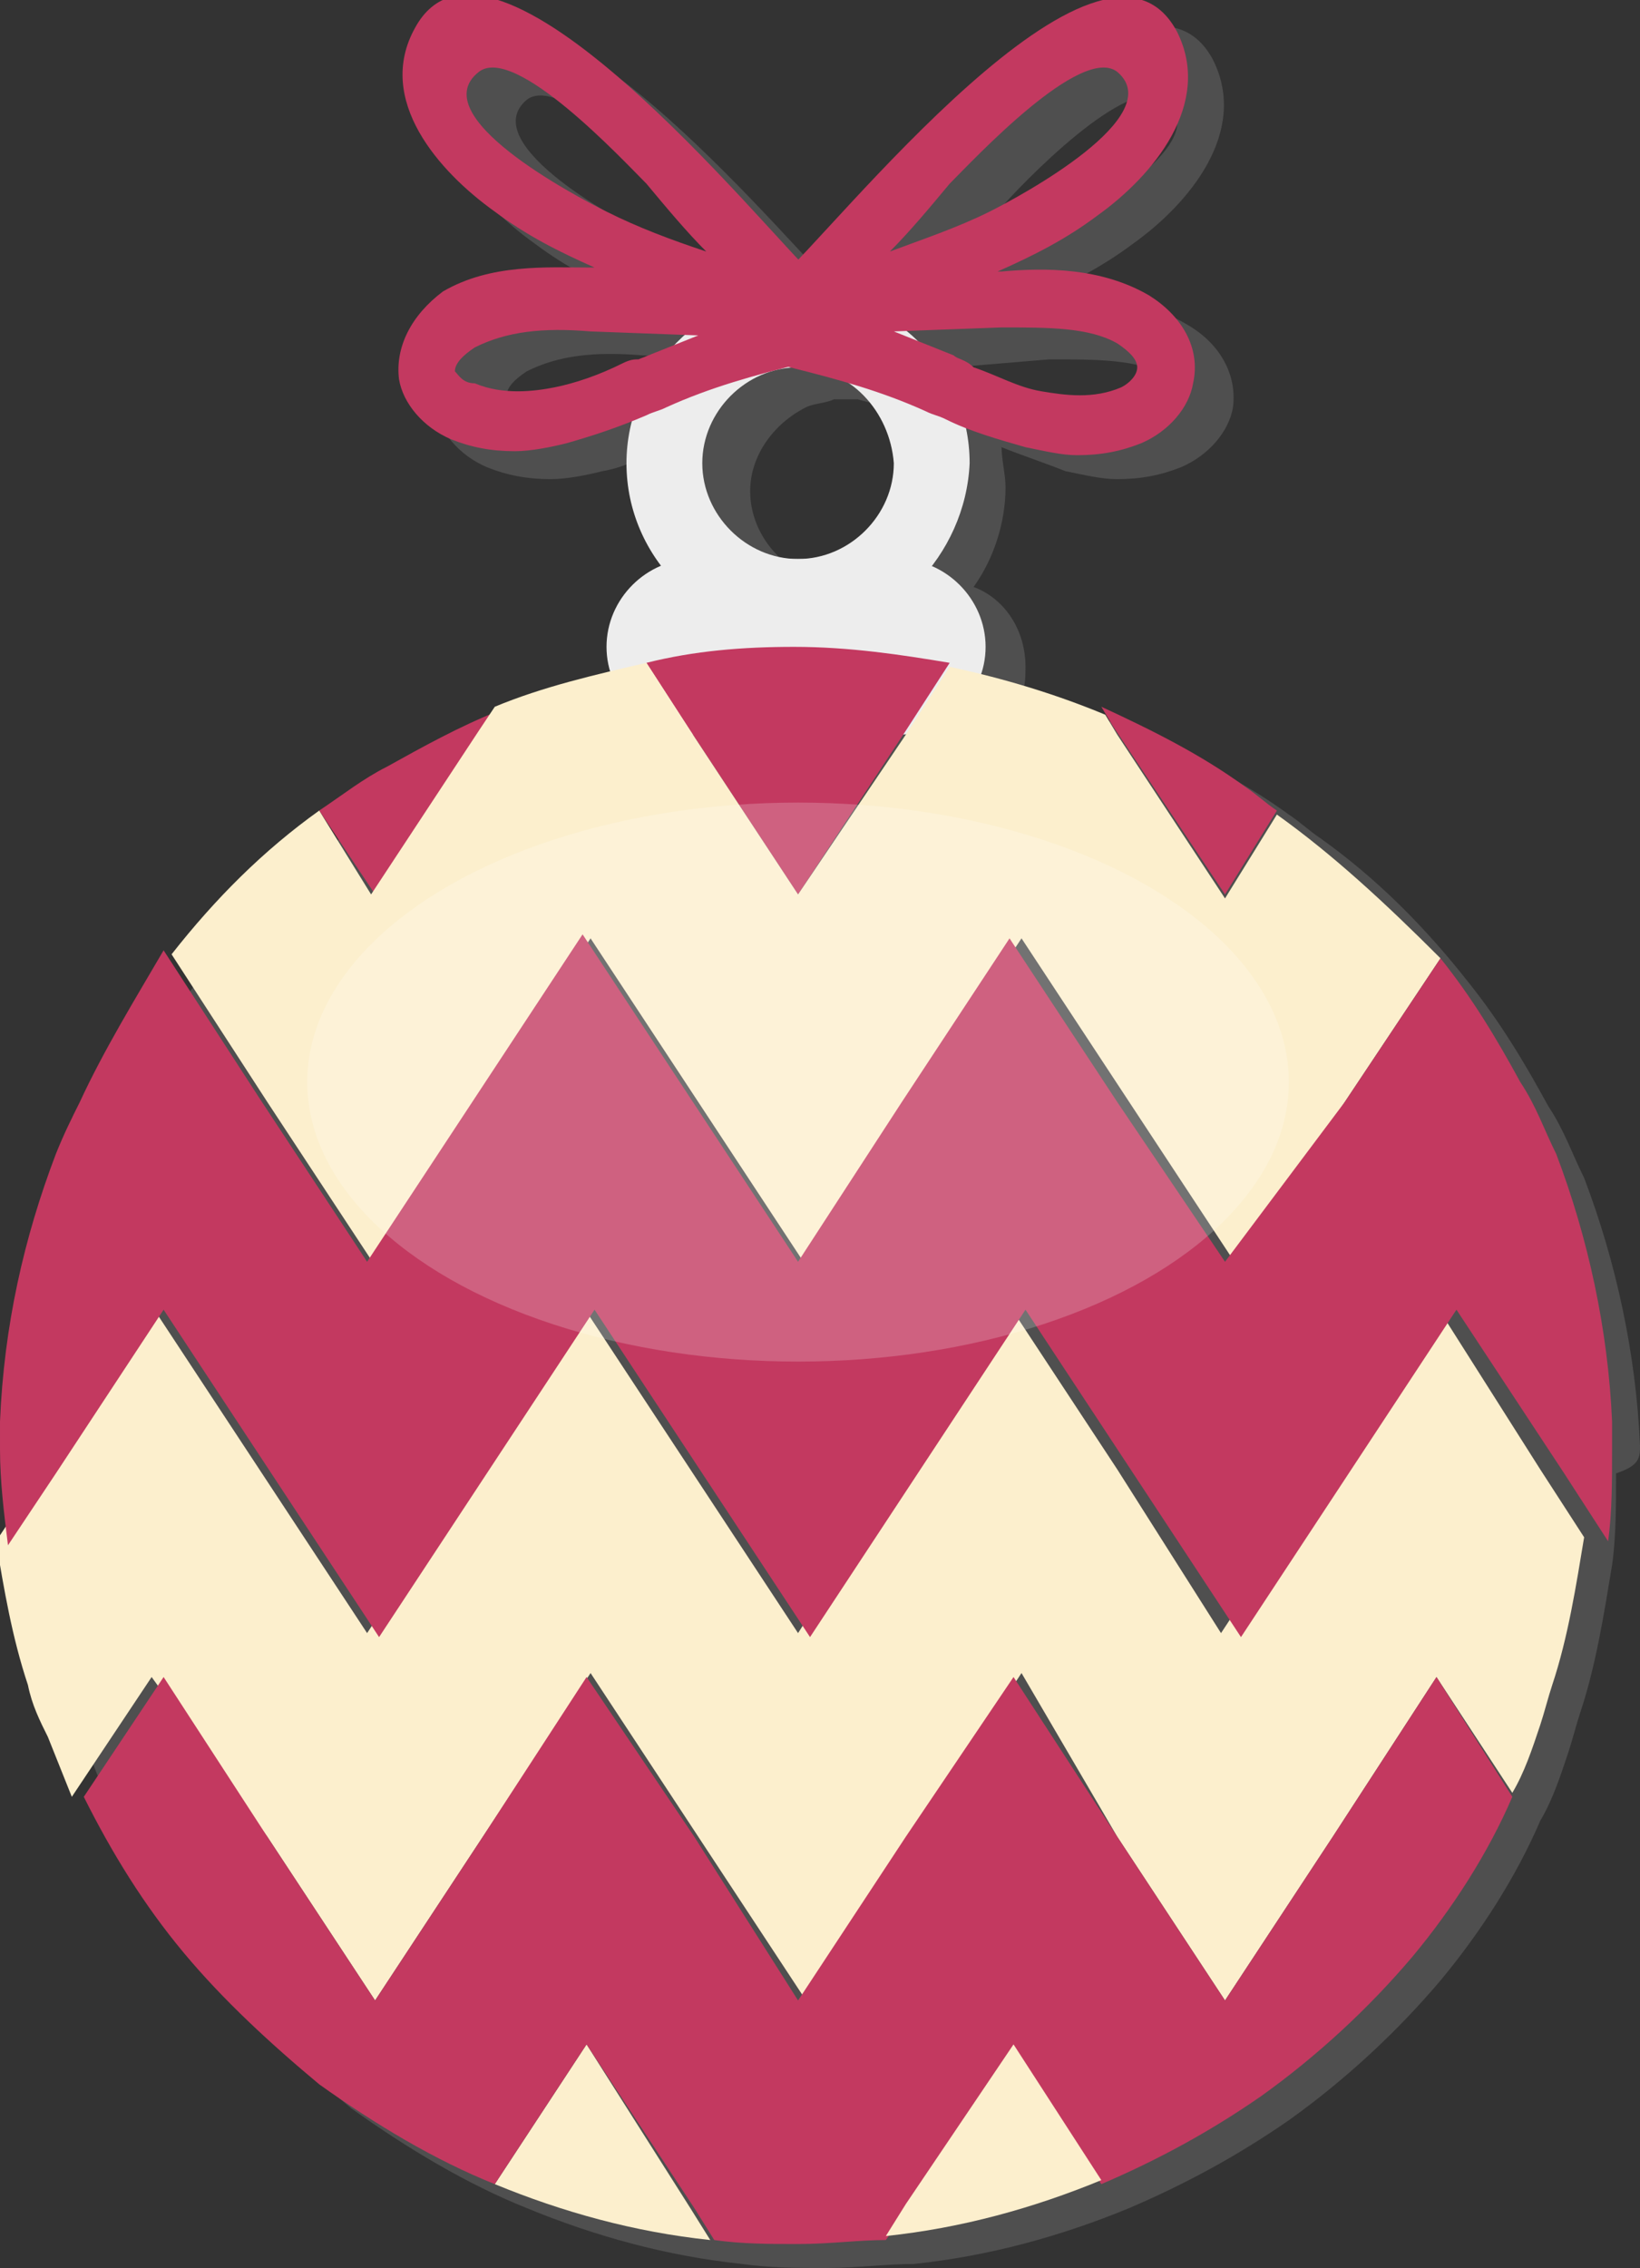 <?xml version="1.0" encoding="utf-8"?>
<!-- Generator: Adobe Illustrator 19.0.0, SVG Export Plug-In . SVG Version: 6.00 Build 0)  -->
<svg version="1.1" id="Layer_1" xmlns="http://www.w3.org/2000/svg" xmlns:xlink="http://www.w3.org/1999/xlink" x="0px" y="0px"
	 viewBox="0 0 41.1 56.8" style="enable-background:new 0 0 41.1 56.8;" xml:space="preserve">
<rect x="0" y="0" width="41.1" height="56.8" fill="#333333" stroke="none"/>
<path id="XMLID_64_" style="opacity:0.4;fill:#7A7A7A;enable-background:new    ;" d="M41.1,36.2c-0.1-2.3-0.6-4.6-1.4-6.7
	c-0.3-0.6-0.5-1.2-0.9-1.8c-0.6-1.1-1.2-2.1-2-3.1c-1.1-1.4-2.3-2.6-3.7-3.6c-0.3-0.2-0.5-0.4-0.8-0.6c-1.1-0.8-2.3-1.4-3.6-2
	c-1-0.4-2-0.7-3.1-1c0.1-0.2,0.1-0.5,0.1-0.7c0-0.9-0.5-1.7-1.3-2c0.5-0.7,0.8-1.6,0.8-2.5c0-0.3-0.1-0.7-0.1-1
	c0.5,0.2,1.1,0.4,1.6,0.6c0.5,0.1,0.9,0.2,1.3,0.2c0.6,0,1.1-0.1,1.6-0.3c0.7-0.3,1.2-0.9,1.3-1.5c0.1-0.8-0.3-1.6-1.2-2.1
	c-1.2-0.7-2.6-0.7-3.7-0.6l-0.1,0c0.9-0.4,1.7-0.8,2.5-1.4c1.4-1,2.9-2.8,2-4.6c-1.7-3.2-7.5,3.6-9.5,5.7c-2-2.1-7.8-8.9-9.5-5.7
	c-1,1.8,0.6,3.6,2,4.6c0.8,0.6,1.6,1,2.5,1.4l-0.1,0c-1.1,0-2.5-0.1-3.7,0.6c-0.8,0.5-1.3,1.3-1.2,2.1c0.1,0.6,0.6,1.2,1.3,1.5
	c0.5,0.2,1,0.3,1.6,0.3c0.4,0,0.9-0.1,1.3-0.2c0.6-0.1,1.1-0.4,1.6-0.6c-0.1,0.3-0.1,0.7-0.1,1c0,0.9,0.3,1.8,0.8,2.5
	c-0.8,0.3-1.3,1.1-1.3,2c0,0.2,0,0.5,0.1,0.7c-1,0.2-2,0.5-2.9,0.9c-1,0.4-1.9,0.9-2.8,1.4c-0.6,0.3-1.1,0.7-1.7,1.1
	c-1.4,1-2.6,2.2-3.7,3.6c-0.9,1.1-1.7,2.4-2.3,3.7c-0.2,0.4-0.4,0.8-0.6,1.3c-0.8,2.1-1.3,4.3-1.4,6.7c0,0.2,0,0.4,0,0.7
	c0,0.8,0.1,1.6,0.2,2.4c0.2,1.2,0.4,2.4,0.8,3.6c0.1,0.5,0.3,0.9,0.5,1.3c0.2,0.5,0.4,1,0.6,1.5c0.7,1.4,1.5,2.7,2.5,3.9
	c1,1.2,2.2,2.3,3.4,3.3c1.4,1,2.9,1.9,4.4,2.5c1.7,0.7,3.5,1.2,5.4,1.4c0.7,0.1,1.4,0.1,2.1,0.1c0.8,0,1.5-0.1,2.2-0.1
	c1.9-0.2,3.7-0.7,5.4-1.4c1.4-0.6,2.7-1.3,4-2.2c1.4-1,2.7-2.2,3.8-3.5c1-1.2,1.9-2.6,2.5-4c0.3-0.5,0.5-1.1,0.7-1.7
	c0.1-0.3,0.2-0.7,0.3-1c0.4-1.2,0.6-2.5,0.8-3.7c0.1-0.7,0.1-1.5,0.1-2.3C41.1,36.7,41.1,36.5,41.1,36.2z M18.8,12.3
	c0-0.9,0.6-1.7,1.4-2.1c0.2-0.1,0.5-0.1,0.7-0.2c0.1,0,0.2,0,0.3,0s0.2,0,0.3,0c0.3,0.1,0.5,0.1,0.7,0.2c0.8,0.4,1.4,1.2,1.4,2.1
	c0,1.2-0.9,2.2-2.1,2.3h-0.6C19.8,14.5,18.8,13.5,18.8,12.3z M26.3,9c1.2,0,2.2,0,2.9,0.4c0.3,0.2,0.5,0.4,0.5,0.6
	c0,0.1-0.2,0.3-0.4,0.4c-0.7,0.3-1.4,0.2-2,0.1c-0.6-0.1-1.1-0.4-1.7-0.6c-0.2-0.1-0.3-0.1-0.5-0.2c-0.3-0.1-0.6-0.2-0.9-0.3
	c-0.1-0.1-0.2-0.2-0.3-0.2L26.3,9z M25,5.3c0.6-0.7,3.3-3.5,4.2-2.8C30.6,3.6,26.8,5.6,26,6c-0.8,0.4-1.7,0.7-2.5,1
	C24,6.5,24.5,5.9,25,5.3z M13.2,2.5c0.9-0.7,3.6,2.2,4.2,2.8c0.5,0.6,1,1.1,1.6,1.7c-0.9-0.3-1.7-0.6-2.5-1
	C15.6,5.6,11.9,3.6,13.2,2.5z M17.3,9.6c-0.2,0.1-0.3,0.1-0.5,0.2c-0.6,0.3-1.2,0.5-1.7,0.6c-0.5,0.1-1.3,0.2-2-0.1
	c-0.2-0.1-0.4-0.3-0.4-0.4c0-0.2,0.2-0.4,0.5-0.6c0.8-0.4,1.7-0.5,2.9-0.4l2.4,0.1c-0.1,0.1-0.2,0.2-0.3,0.2
	C17.9,9.4,17.6,9.5,17.3,9.6z"/>
<path id="XMLID_13_" style="fill:#EDEDED;" d="M22.5,18.4h-5.1c-1.2,0-2.2-1-2.2-2.2l0,0c0-1.2,1-2.2,2.2-2.2h5.1
	c1.2,0,2.2,1,2.2,2.2l0,0C24.7,17.4,23.7,18.4,22.5,18.4z"/>
<path id="XMLID_36_" style="fill:#EDEDED;" d="M20,15.9c-2.3,0-4.3-1.9-4.3-4.3c0-2.3,1.9-4.3,4.3-4.3c2.3,0,4.3,1.9,4.3,4.3
	C24.2,13.9,22.3,15.9,20,15.9z M20,9.2c-1.3,0-2.4,1.1-2.4,2.4c0,1.3,1.1,2.4,2.4,2.4s2.4-1.1,2.4-2.4C22.3,10.3,21.3,9.2,20,9.2z"
	/>
<path id="XMLID_9_" style="fill:#C33960;" d="M20,22.4l2.7-4.1l1.1-1.7c-1.2-0.2-2.5-0.4-3.9-0.4c-1.3,0-2.5,0.1-3.7,0.4l1.1,1.7
	L20,22.4z"/>
<path id="XMLID_8_" style="fill:#C33960;" d="M12.1,18.4l0.4-0.6c-1,0.4-1.9,0.9-2.8,1.4c-0.6,0.3-1.1,0.7-1.7,1.1l1.4,2.1
	L12.1,18.4z"/>
<path id="XMLID_7_" style="fill:#C33960;" d="M30.7,22.4l1.3-2.1c-0.3-0.2-0.5-0.4-0.8-0.6c-1.1-0.8-2.3-1.4-3.6-2l0.3,0.5
	L30.7,22.4z"/>
<path id="XMLID_6_" style="fill:#FCEFCD;" d="M36,32.7l-2.7,4.1l-2.7,4.1L28,36.8l-2.7-4.1l-2.7,4.1L20,40.9l-2.7-4.1l-2.7-4.1
	l-2.7,4.1l-2.7,4.1l-2.7-4.1l-2.7-4.1l-2.7,4.1l-1.2,1.8c0.2,1.2,0.4,2.4,0.8,3.6c0.1,0.5,0.3,0.9,0.5,1.3c0.2,0.5,0.4,1,0.6,1.5
	l2-3L6.7,46l2.7,4.1l2.7-4.1l2.7-4.1l2.7,4.1l2.7,4.1l2.7-4.1l2.7-4.1L28,46l2.7,4.1l2.7-4.1L36,42l1.9,2.9c0.3-0.5,0.5-1.1,0.7-1.7
	c0.1-0.3,0.2-0.7,0.3-1c0.4-1.2,0.6-2.5,0.8-3.7l-1.1-1.7L36,32.7z"/>
<path id="XMLID_5_" style="fill:#FCEFCD;" d="M32,20.4l-1.3,2.1L28,18.4l-0.3-0.5c-1.2-0.5-2.5-0.9-3.9-1.2l-1.1,1.7L20,22.4
	l-2.7-4.1l-1.1-1.7c-1.3,0.3-2.6,0.6-3.8,1.1l-0.4,0.6l-2.7,4.1L8,20.3c-1.4,1-2.6,2.2-3.7,3.6l2.4,3.7l2.7,4.1l2.7-4.1l2.7-4.1
	l2.7,4.1l2.7,4.1l2.7-4.1l2.7-4.1l2.7,4.1l2.7,4.1l2.7-4.1l2.4-3.6C34.7,22.6,33.4,21.4,32,20.4z"/>
<path id="XMLID_4_" style="fill:#C33960;" d="M30.7,31.6L28,27.6l-2.7-4.1l-2.7,4.1L20,31.6l-2.7-4.1l-2.7-4.1l-2.7,4.1l-2.7,4.1
	l-2.7-4.1l-2.4-3.7C3.4,25,2.6,26.3,2,27.6c-0.2,0.4-0.4,0.8-0.6,1.3c-0.8,2.1-1.3,4.3-1.4,6.7c0,0.2,0,0.4,0,0.7
	c0,0.8,0.1,1.6,0.2,2.4l1.2-1.8l2.7-4.1l2.7,4.1l2.7,4.1l2.7-4.1l2.7-4.1l2.7,4.1l2.7,4.1l2.7-4.1l2.7-4.1l2.7,4.1l2.7,4.1l2.7-4.1
	l2.7-4.1l2.7,4.1l1.1,1.7c0.1-0.7,0.1-1.5,0.1-2.3c0-0.2,0-0.4,0-0.7c-0.1-2.3-0.6-4.6-1.4-6.7c-0.3-0.6-0.5-1.2-0.9-1.8
	c-0.6-1.1-1.2-2.1-2-3.1l-2.4,3.6L30.7,31.6z"/>
<path id="XMLID_3_" style="fill:#FCEFCD;" d="M14.7,51.2l-2.3,3.5c1.7,0.7,3.5,1.2,5.4,1.4l-0.5-0.8L14.7,51.2z"/>
<path id="XMLID_2_" style="fill:#C33960;" d="M33.4,46l-2.7,4.1L28,46L25.4,42L22.7,46L20,50.1L17.4,46L14.7,42L12.1,46l-2.7,4.1
	L6.7,46L4.1,42l-2,3c0.7,1.4,1.5,2.7,2.5,3.9c1,1.2,2.2,2.3,3.4,3.3c1.4,1,2.9,1.9,4.4,2.5l2.3-3.5l2.7,4.1l0.5,0.8
	c0.7,0.1,1.4,0.1,2.1,0.1c0.8,0,1.5-0.1,2.2-0.1l0.5-0.7l2.7-4.1l2.2,3.4c1.4-0.6,2.7-1.3,4-2.2c1.4-1,2.7-2.2,3.8-3.5
	c1-1.2,1.9-2.6,2.5-4L36,42L33.4,46z"/>
<path id="XMLID_1_" style="fill:#FCEFCD;" d="M22.7,55.2L22.2,56c1.9-0.2,3.7-0.7,5.4-1.4l-2.2-3.4L22.7,55.2z"/>
<g id="XMLID_40_">
	<path id="XMLID_45_" style="fill:#C33960;" d="M28.8,7.4c-1.2-0.7-2.6-0.7-3.7-0.6l-0.1,0c0.9-0.4,1.7-0.8,2.5-1.4
		c1.4-1,2.9-2.8,2-4.6c-1.9-3.6-8.7,5.1-10,6.2c-0.3,0.3-0.3,0.6-0.1,0.9c0,0,0,0,0,0c0,0.1,0,0.1,0,0.2c0,0.1-0.1,0.1-0.1,0.2
		c-0.1,0.4,0.2,0.8,0.5,0.9c1.2,0.3,2.3,0.6,3.4,1.1c0.2,0.1,0.3,0.1,0.5,0.2c0.6,0.3,1.3,0.5,2,0.7c0.5,0.1,0.9,0.2,1.3,0.2
		c0.6,0,1.1-0.1,1.6-0.3c0.7-0.3,1.2-0.9,1.3-1.5C30.1,8.7,29.6,7.9,28.8,7.4z M23.8,4.6C24.4,4,27.1,1.1,28,1.8
		c1.3,1.1-2.4,3.1-3.2,3.5c-0.8,0.4-1.7,0.7-2.5,1C22.8,5.8,23.3,5.2,23.8,4.6z M28.1,9.7c-0.7,0.3-1.4,0.2-2,0.1
		c-0.6-0.1-1.1-0.4-1.7-0.6C24.2,9,24,9,23.9,8.9c-0.5-0.2-1-0.4-1.5-0.6l2.7-0.1c1.2,0,2.2,0,2.9,0.4c0.3,0.2,0.5,0.4,0.5,0.6
		C28.5,9.4,28.3,9.6,28.1,9.7z"/>
	<path id="XMLID_41_" style="fill:#C33960;" d="M10,9.5c0.1,0.6,0.6,1.2,1.3,1.5c0.5,0.2,1,0.3,1.6,0.3c0.4,0,0.9-0.1,1.3-0.2
		c0.7-0.2,1.3-0.4,2-0.7c0.2-0.1,0.3-0.1,0.5-0.2c1.1-0.5,2.2-0.8,3.4-1.1c0.4-0.1,0.6-0.5,0.5-0.9c0-0.1,0-0.1-0.1-0.2
		c0,0,0-0.1,0-0.2c0,0,0,0,0,0c0.2-0.3,0.2-0.6-0.1-0.9c-1.2-1.1-8.1-9.7-10-6.2c-1,1.8,0.6,3.6,2,4.6c0.8,0.6,1.6,1,2.5,1.4l-0.1,0
		c-1.1,0-2.5-0.1-3.7,0.6C10.3,7.9,9.9,8.7,10,9.5z M17.7,6.3c-0.9-0.3-1.7-0.6-2.5-1c-0.8-0.4-4.6-2.4-3.2-3.5
		c0.9-0.7,3.6,2.2,4.2,2.8C16.7,5.2,17.2,5.8,17.7,6.3z M11.4,9.3c0-0.2,0.2-0.4,0.5-0.6c0.8-0.4,1.7-0.5,2.9-0.4l2.7,0.1
		c-0.5,0.2-1,0.4-1.5,0.6C15.9,9,15.8,9,15.6,9.1c-0.6,0.3-1.2,0.5-1.7,0.6c-0.5,0.1-1.3,0.2-2-0.1C11.6,9.6,11.5,9.4,11.4,9.3z"/>
</g>
<ellipse id="XMLID_490_" style="opacity:0.2;fill:#FFFFFF;" cx="20" cy="27.1" rx="12.3" ry="7"/>
</svg>
